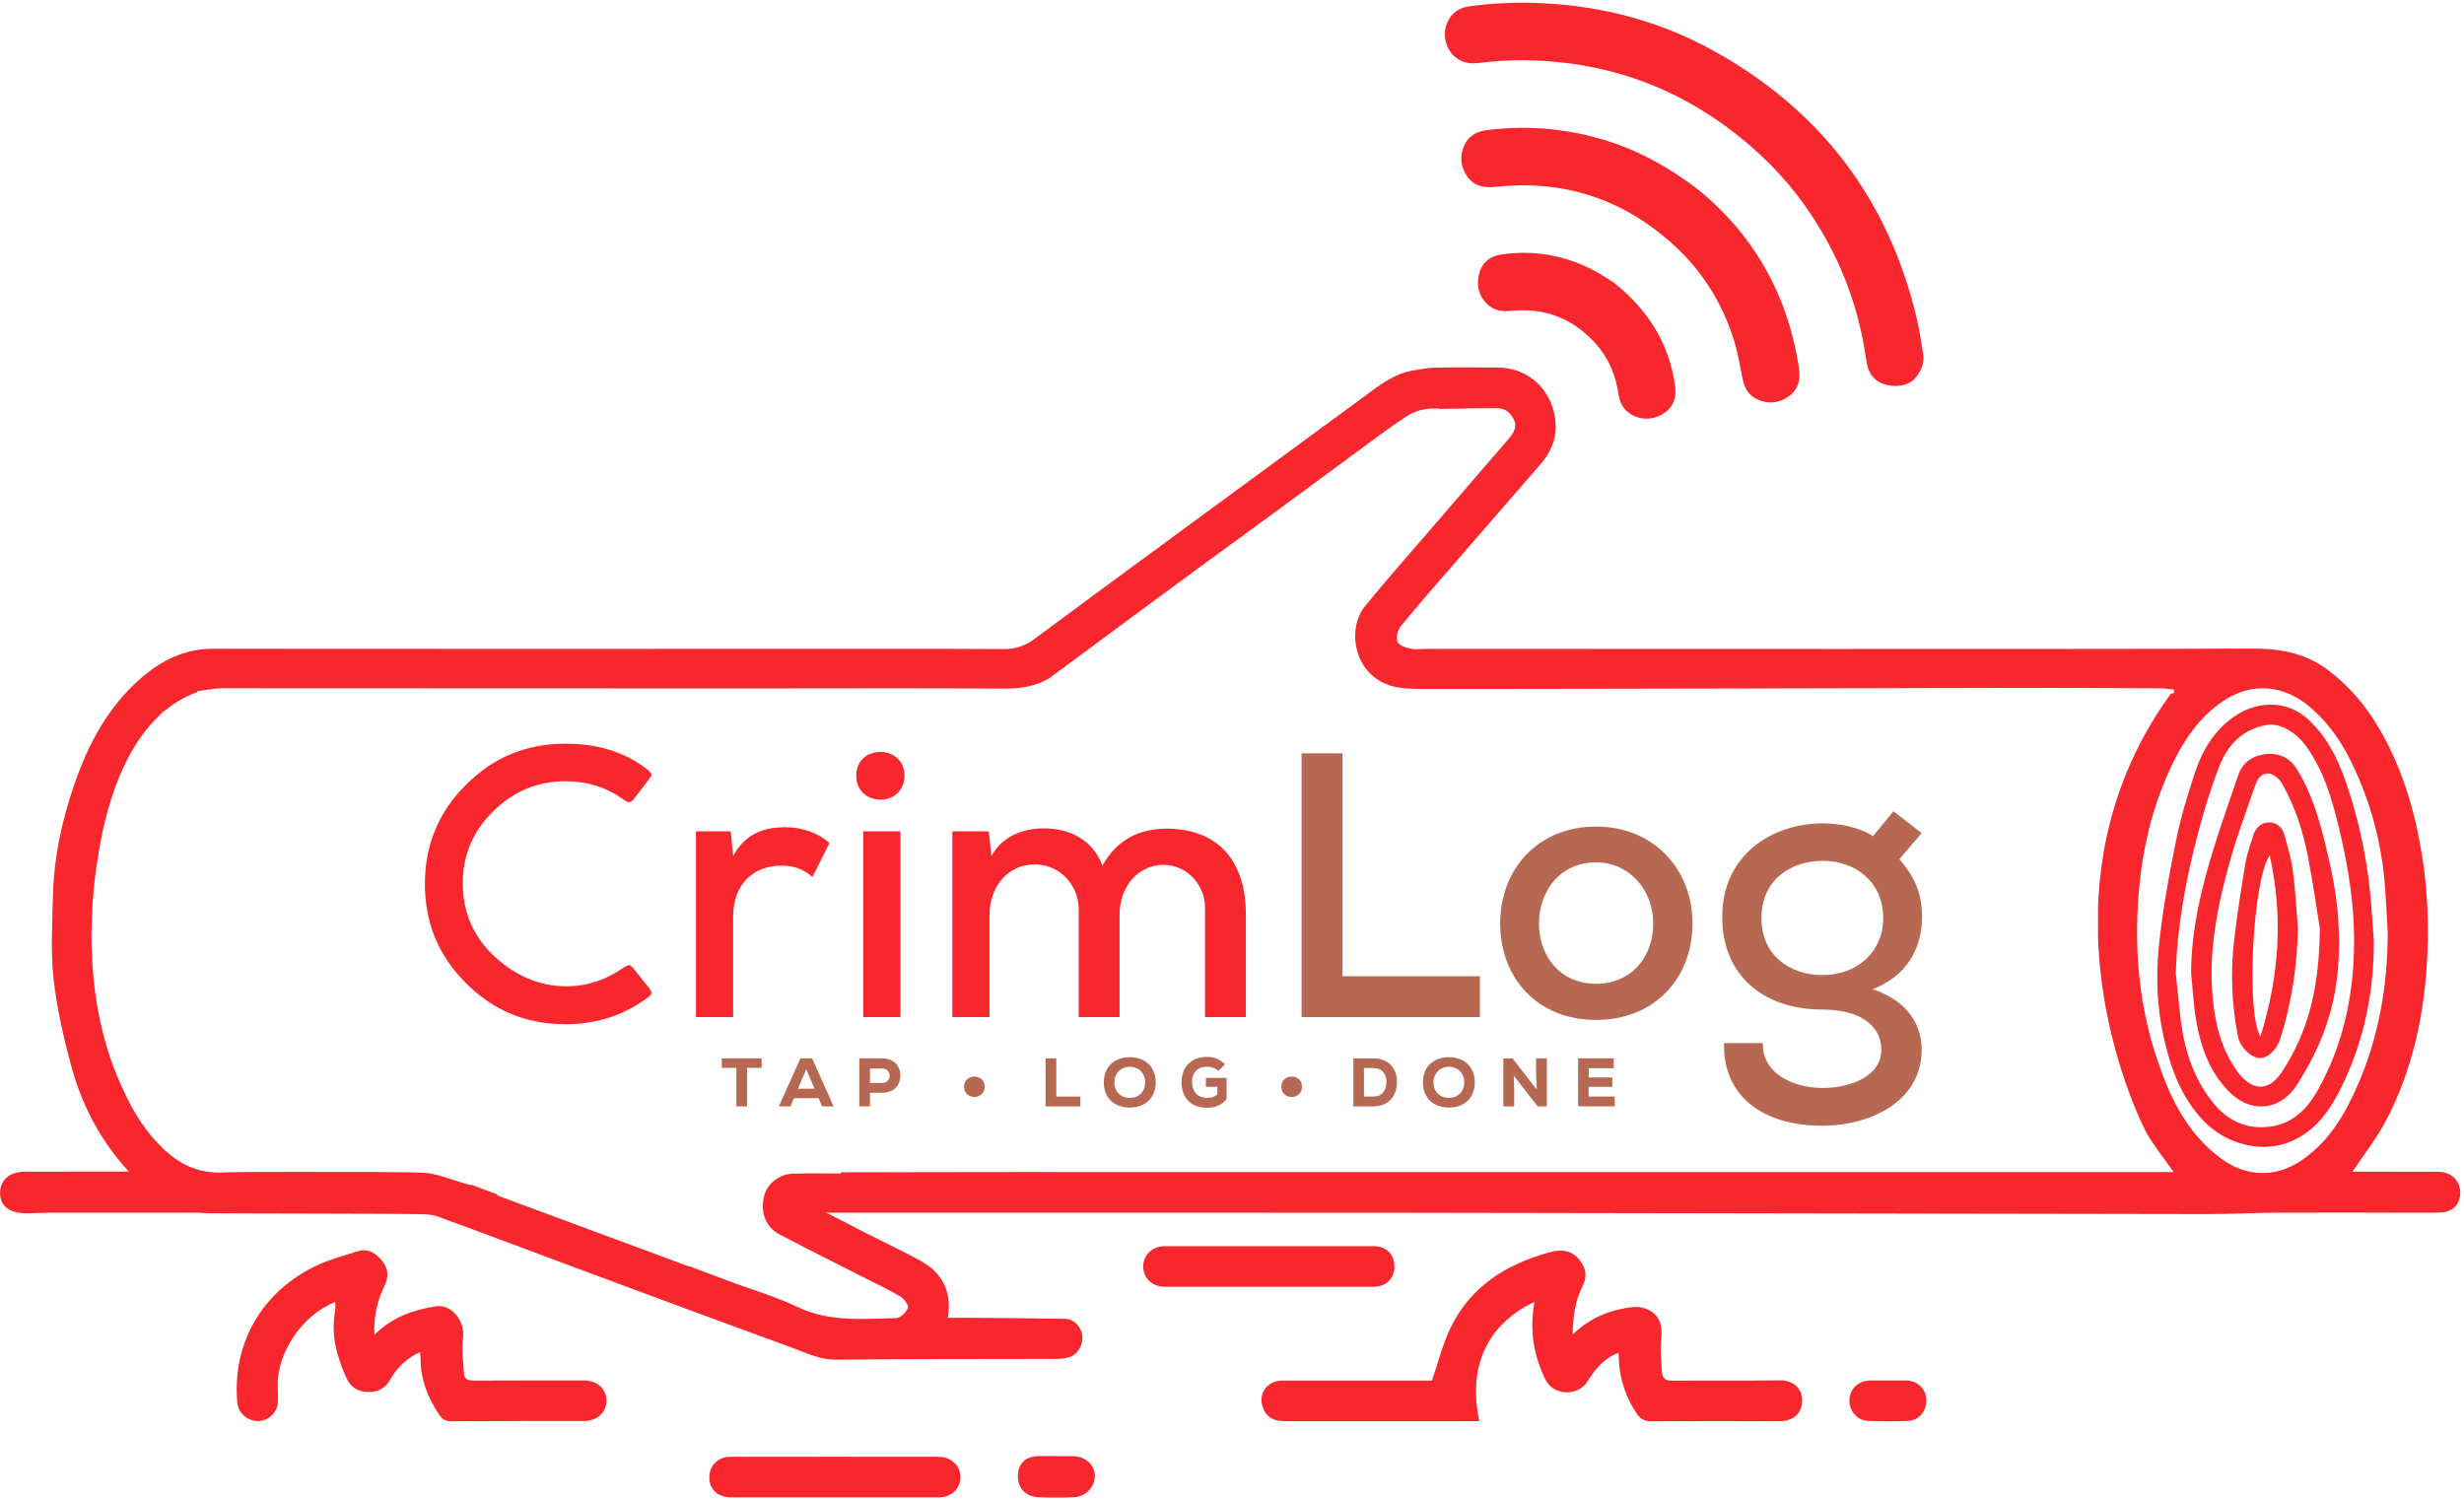 <svg width="647" height="394" viewBox="0 0 647 394" fill="none" xmlns="http://www.w3.org/2000/svg">
<path d="M502.99 99.21C501.47 100.97 498.69 101.84 495.43 101.08C492.37 100.37 490.54 98.2 490.06 94.71C488.52 83.55 485.11 73.01 479.68 63.14C475.11 54.83 469.43 47.38 462.49 40.91C444.88 24.48 424.05 16.02 399.95 15.81C395.98 15.78 391.99 16.08 388.04 16.56C381.04 17.41 378.02 10.61 379.98 5.99C381.12 3.3 383.24 1.97 386.08 1.61C392.46 0.79 398.85 0.52 405.27 0.85C420.98 1.65 435.87 5.6 449.64 13.17C477.94 28.73 495.93 52.27 503.34 83.77C504.03 86.7 504.45 89.7 504.94 92.68C505.29 94.74 505.01 96.69 502.99 99.21Z" fill="#F8262D"/>
<path d="M445.44 49.43C459.99 61.02 469.43 76.96 472.37 96.68C472.82 99.67 472.22 102.32 469.62 104.13C466.97 105.97 464.08 106.19 461.17 104.74C458.82 103.56 457.93 101.41 457.46 98.96C456.87 95.88 456.34 92.76 455.43 89.77C452.26 79.32 446.55 70.43 438.29 63.26C425.18 51.88 409.96 47.18 392.72 49.07C389.74 49.4 387.07 48.92 385.26 46.31C383.48 43.75 383.19 40.95 384.52 38.09C385.7 35.56 387.89 34.49 390.53 34.16C400.33 32.93 410 33.6 419.52 36.25C428.62 38.78 436.89 42.98 445.44 49.43Z" fill="#F8262D"/>
<path d="M423.79 74.24C433.04 81.63 438.3 90.41 439.84 101.34C440.33 104.79 439.1 107.34 436.33 108.88C433.41 110.51 429.91 110.24 427.39 108.16C425.88 106.92 425.24 105.23 424.96 103.35C424.25 98.52 422.42 94.15 419.19 90.47C413.28 83.74 405.84 80.75 396.91 81.62C394.61 81.84 392.45 81.65 390.68 80.01C388.31 77.82 387.61 75.08 388.37 72C389.11 69 391.18 67.27 394.18 66.83C402.91 65.55 411.18 67.06 418.94 71.25C420.84 72.29 422.64 73.53 423.79 74.24Z" fill="#F8262D"/>
<path d="M640.07 307.7C632.51 307.68 624.93 307.68 617.72 307.68C620.74 303.12 624.2 298.79 626.68 293.97C633.5 280.79 636.57 266.51 637.32 251.81C637.78 242.98 637.45 234.15 636.09 225.33C634.23 213.42 630.96 202.06 624.9 191.6C621.31 185.39 616.77 179.98 610.94 175.7C604.94 171.29 598.18 170.25 590.83 170.31C557.54 170.5 408.41 170.39 375.12 170.39C373.52 170.39 371.89 170.62 370.37 170.33C369.1 170.08 367.29 169.46 366.95 168.54C366.53 167.42 366.99 165.48 367.79 164.49C372.5 158.74 377.38 153.13 382.26 147.53C389.7 138.93 397.21 130.36 404.63 121.76C407.18 118.8 408.69 115.23 408.49 111.39C408.03 102.94 401.8 96.46 393.01 96.5C387.6 96.52 382.2 96.42 376.79 96.54C374.85 96.58 372.92 96.98 370.98 97.3C365.91 98.17 362.02 101.31 358.03 104.25C341.92 116.08 325.8 127.9 309.69 139.73C296.95 149.09 284.2 158.44 271.5 167.88C269.05 169.7 266.51 170.46 263.41 170.44C244.19 170.33 224.97 170.38 205.75 170.38C169.76 170.38 91.99 170.42 56 170.36C48.56 170.34 42.42 173.38 37.03 178.07C28.46 185.51 23.26 195.18 19.6 205.72C16.26 215.35 14.13 225.23 13.9 235.42C13.73 242.62 13.27 249.87 14.07 256.98C14.92 264.73 16.67 272.42 18.72 279.96C21.51 290.25 26.39 299.58 33.84 307.67C24.51 307.67 15.4 307.65 6.28 307.69C2.67 307.71 0.22 309.78 0.03 312.82C-0.16 316.09 1.66 318.14 5.56 318.52C8.07 318.75 10.63 318.44 13.16 318.44H51.52C52.56 318.44 53.59 318.57 54.62 318.59C59.14 318.67 105.44 318.68 109.96 318.82C111.63 318.88 113.42 318.88 114.94 319.45C127.99 324.22 140.98 329.14 154.01 333.98C171.96 340.65 189.91 347.31 207.89 353.87C211.69 355.26 215.3 357.1 219.63 357.04C238.85 356.83 258.07 356.91 277.29 356.85C278.39 356.85 279.53 356.74 280.58 356.45C282.94 355.8 284.42 353.37 284.19 350.77C283.96 348.49 282.1 346.38 279.76 346.33C271.44 346.16 263.1 346.12 254.77 346.05C252.83 346.03 250.91 346.05 248.9 346.05C249.98 339.04 247.38 334.22 241.72 331.08C237.18 328.57 232.47 326.39 227.84 324.03C224.4 322.26 220.96 320.48 217.01 318.45H227.3C274.78 318.45 322.26 318.41 369.74 318.47C401.12 318.51 548.34 318.74 579.72 318.81C586.06 318.81 592.41 318.45 598.75 318.43C610.68 318.37 622.59 318.43 634.51 318.45C636.73 318.45 638.95 318.49 641.18 318.36C644.2 318.17 646.04 316.12 646.02 313.12C645.96 309.92 643.59 307.7 640.07 307.7ZM274.59 307.76L230.91 307.82H230.76C230.63 307.84 230.48 307.84 230.32 307.84H220.79V308.16C216.59 308.16 212.4 308.06 208.18 308.2C204.5 308.31 201.38 310.92 200.6 314.24C199.63 318.4 201.06 322.24 204.66 324.14C211.86 327.92 219.13 331.53 226.37 335.23C229.73 336.94 233.17 338.55 236.42 340.45C237.39 341.04 238.66 342.79 238.4 343.45C237.94 344.61 236.42 346.11 235.32 346.13C226.58 346.34 217.79 347.21 209.43 343.21C204.34 340.8 198.89 339.07 193.55 337.21L181.09 332.54C181.07 332.56 181.05 332.6 181.03 332.62C164.34 326.43 147.64 320.26 130.49 313.89C130.57 313.83 130.64 313.76 130.72 313.7L123.94 311.17C123.69 311.19 123.47 311.17 123.26 311.11C119.54 310.16 115.93 308.55 112.15 308.03C111.64 307.95 110.06 307.9 107.69 307.86H107.35C102.77 307.78 95.46 307.75 87.12 307.75C84.48 307.75 81.75 307.75 78.95 307.73H77.54C56.65 307.75 60.26 307.88 58 307.92H57.54C52.15 307.92 47.59 305.94 43.58 302.3C38.43 297.63 34.96 292.03 32.28 285.97C25.59 272.07 21.93 252.14 25.27 227.85C25.57 226.24 25.78 224.68 26.01 223.2C26.09 222.71 26.16 222.23 26.26 221.76C26.26 221.72 26.26 221.7 26.28 221.68C29.62 203.68 35.81 193.57 41.85 187.89L41.91 187.83C42 187.7 42.12 187.56 42.23 187.45C42.59 187.07 42.97 186.75 43.39 186.54C46.41 184.05 49.33 182.61 51.77 181.79V181.51C52.42 181.43 53.06 181.32 53.71 181.23C55.23 180.98 56.73 180.72 58.25 180.72L69.63 180.74L184.7 180.78C189.39 180.78 194.08 180.8 198.75 180.78C220.27 180.78 241.81 180.69 263.32 180.82C267.76 180.86 271.77 180.33 275.51 178.1L293.8 164.58L300.18 159.85L300.26 159.79C304.89 156.35 309.55 152.93 314.2 149.52C320.56 144.85 326.98 140.23 333.34 135.56C342.89 128.55 352.41 121.49 361.96 114.48C364.51 112.62 367.07 110.8 369.73 109.09C371.12 108.22 372.62 107.68 374.38 107.44C374.42 107.42 374.47 107.42 374.53 107.42C375.54 107.27 376.62 107.23 377.83 107.27C377.81 107.31 377.79 107.35 377.75 107.38L384.78 107.29C384.89 107.27 385.01 107.25 385.12 107.25C387.15 107.16 389.17 107.21 391.2 107.21L392.99 107.19C395.19 107.13 396.54 108.33 397.47 110.11C398.36 111.84 397.66 113.38 396.56 114.71C394.66 117.03 392.67 119.25 390.71 121.53C385.43 127.65 380.15 133.76 374.89 139.88C369.38 146.3 363.74 152.62 358.4 159.2C354.66 163.8 355.04 171.89 359.44 176.52C363.77 181.1 369.2 180.89 374.6 180.91C387.53 180.95 516.34 180.68 529.27 180.64C541.98 180.6 554.68 180.7 567.39 180.75C568.53 180.75 569.67 180.98 570.81 181.09C570.85 181.37 570.9 181.66 570.94 181.93C570.62 182.03 570.29 182.12 569.97 182.23C560.07 195.89 554.8 210.03 552.42 223.54C552.42 223.62 552.4 223.69 552.38 223.77C551.94 226.43 551.6 229.13 551.32 231.84H551.3C551.11 233.99 550.98 236.09 550.9 238.18V246.06C551.79 273.37 562.05 294.4 563.38 297.02C563.48 297.21 563.53 297.3 563.53 297.3C565.52 300.83 568.13 304.04 570.75 307.78H274.59V307.76ZM604.35 304.7C597.23 309.54 589.46 308.92 583.02 304.09C573.85 297.21 569.35 287.34 566 276.87C562.43 265.76 560.95 254.25 561.18 242.61C561.48 227.74 564.12 213.32 570.79 199.92C574.06 193.37 578.27 187.42 584.73 183.49C591.62 179.27 599.51 180 605.85 185.1C613.14 190.95 617.25 198.85 620.55 207.3C623.76 215.58 625.62 224.15 626.27 233C626.55 236.86 626.74 240.73 626.97 244.59C626.99 258.49 624.73 271.9 619.2 284.68C615.84 292.49 611.62 299.74 604.35 304.7Z" fill="#F8262D"/>
<path d="M425.03 355.21C421.09 356.73 418.82 359.58 416.83 362.78C414.48 366.56 408.34 366.57 406.08 362.77C405.25 361.37 404.67 359.79 404.12 358.25C402.24 352.95 401.9 347.49 402.92 341.86C392.65 346.7 384.89 356.57 388.45 373.19C387.62 373.19 386.86 373.19 386.09 373.19C369.88 373.19 353.67 373.19 337.47 373.19C335.13 373.19 333.1 372.68 331.93 370.36C329.96 366.46 332.37 362.54 336.84 362.53C349.23 362.51 361.63 362.52 374.02 362.52C374.88 362.52 375.74 362.52 376.01 362.52C377.64 357.77 378.76 353.18 380.73 349C385.99 337.87 395.49 331.94 406.99 328.81C409.64 328.09 412.24 328.13 414.36 330.42C416.4 332.61 416.92 335.01 415.53 337.76C413.58 341.63 413.05 345.75 412.94 350.43C416.72 346.8 420.9 344.73 425.57 343.75C427.44 343.36 429.54 342.95 431.31 343.41C435.39 344.47 436.69 347.45 436.19 351.58C435.84 354.49 436.24 357.5 436.42 360.45C436.52 362.04 437.44 362.58 439.14 362.56C448.51 362.46 457.89 362.6 467.26 362.47C471.11 362.41 473.23 364.81 473.22 367.75C473.21 371.17 470.82 373.23 467.19 373.21C455.99 373.15 444.78 373.15 433.58 373.23C431.75 373.24 430.67 372.55 429.71 371.11C426.57 366.37 425.01 361.18 425.03 355.21Z" fill="#F8262D"/>
<path d="M98.29 350.54C103.04 345.82 108.47 344.01 114.3 343.04C118.57 342.33 122.2 346.85 121.56 351.51C121.15 354.48 121.67 357.57 121.83 360.61C121.91 362.26 122.96 362.54 124.44 362.53C134.05 362.48 143.67 362.5 153.28 362.5C156.8 362.5 159.22 364.67 159.24 367.81C159.26 370.9 156.77 373.16 153.29 373.16C141.69 373.17 130.09 373.13 118.49 373.21C117.03 373.22 116.16 372.72 115.4 371.6C112.34 367.08 110.39 362.21 110.44 356.66C110.44 356.21 110.35 355.75 110.28 355.05C106.8 356.69 104.29 359.04 102.53 362.19C101.14 364.66 99.03 365.71 96.27 365.53C93.75 365.37 91.97 364.09 90.95 361.81C88.42 356.21 86.83 350.46 88.01 344.23C88.15 343.48 88.03 342.67 88.03 341.9C79.48 345.23 72.68 355.15 72.94 363.97C72.98 365.32 73 366.67 72.97 368.02C72.91 370.8 70.6 373.08 67.82 373.16C65.04 373.24 62.56 371.07 62.31 368.33C60.88 352.63 69.03 338.68 83.73 332.05C87 330.58 90.52 329.64 93.96 328.57C96.68 327.72 98.71 329.12 100.33 331.07C101.93 332.99 102.13 335.27 101.03 337.5C99.07 341.45 98.13 345.57 98.29 350.54Z" fill="#F8262D"/>
<path d="M333.18 337.9C324.05 337.9 314.91 337.9 305.78 337.9C302.55 337.9 300.15 335.57 300.18 332.52C300.21 329.59 302.58 327.25 305.72 327.25C324.07 327.23 342.41 327.23 360.76 327.25C364 327.25 366.15 329.43 366.15 332.56C366.15 335.79 363.97 337.9 360.58 337.91C351.45 337.91 342.32 337.9 333.18 337.9Z" fill="#F8262D"/>
<path d="M219.08 393.2C210.03 393.2 200.98 393.2 191.94 393.2C188.5 393.2 186.28 391.14 186.25 387.98C186.22 384.88 188.52 382.56 191.79 382.55C210.05 382.52 228.3 382.53 246.56 382.55C249.77 382.55 252.26 384.99 252.21 387.96C252.16 390.98 249.73 393.21 246.46 393.21C237.33 393.2 228.21 393.2 219.08 393.2Z" fill="#F8262D"/>
<path d="M277.42 382.38C278.84 382.38 280.26 382.38 281.68 382.38C284.88 382.39 287.38 384.52 287.48 387.32C287.6 390.39 285.2 393.03 281.94 393.17C278.86 393.3 275.76 393.3 272.68 393.17C269.23 393.02 267.12 390.62 267.28 387.31C267.44 384.06 269.53 382.3 273.15 382.36C274.57 382.38 275.99 382.36 277.41 382.36C277.42 382.37 277.42 382.37 277.42 382.38Z" fill="#F8262D"/>
<path d="M495.84 362.51C497.43 362.51 499.02 362.49 500.6 362.51C503.48 362.55 505.74 364.72 505.82 367.49C505.91 370.53 503.94 373 501.01 373.13C497.52 373.29 494.02 373.29 490.53 373.13C487.61 373 485.49 370.42 485.62 367.54C485.75 364.65 488.04 362.53 491.07 362.51C492.67 362.5 494.26 362.51 495.84 362.51Z" fill="#F8262D"/>
<path d="M622.64 237.62C621.86 227.55 619.96 217.7 616.89 208.07C614.61 200.89 611.71 194 605.93 188.77C600.55 183.91 593.22 184.14 587.68 187.5C581.77 191.09 578.32 196.83 576.23 203.24C574.35 209.05 572.53 214.92 571.35 220.9C569.49 230.21 567.74 239.57 566.83 249.01C566.11 256.68 566.39 264.49 568.1 272.14C569.92 280.38 572.66 288.13 578.68 294.4C584.47 300.42 594.29 303.35 602.5 299.3C608.79 296.2 612.26 290.81 615.13 284.81C620.85 272.88 623.37 260.27 623.33 247.07C623.1 243.92 622.89 240.77 622.64 237.62ZM618.12 249.3C617.82 262.46 614.99 275.07 608.41 286.62C605.71 291.33 601.99 295.01 596.2 295.83C589.99 296.7 584.94 294.31 581.18 289.66C576 283.28 573.53 275.64 572.58 267.53C572.12 263.52 571.73 259.52 571.31 255.53C571.69 243.68 573.76 232.13 576.65 220.76C578.34 214.09 580.32 207.43 582.84 201.03C584.99 195.6 588.78 191.53 595.11 190.38C598.87 189.7 603.05 192.58 605.27 195.58C610.17 202.19 612.37 209.92 614.25 217.71C616.75 228.06 618.37 238.61 618.12 249.3Z" fill="#F8262D"/>
<path d="M613.9 240.39C613.39 234.08 612.1 227.78 610.58 221.63C608.91 214.85 606.91 208.09 603.17 202.05C601.18 198.8 598.16 197.55 594.47 198.08C591.26 198.55 588.81 200.42 587.77 203.45C584.77 212.19 581.64 220.92 579.22 229.83C576.96 238.26 575.31 246.89 575.36 255.77C575.8 260.01 575.99 264.28 576.75 268.46C578 275.35 580.38 281.81 585.54 286.9C591.16 292.43 598.8 291.61 603.07 284.96C606.6 279.45 609.53 273.68 611.45 267.35C614.13 258.51 614.61 249.45 613.9 240.39ZM599.16 281.51C595.49 287.07 591.03 286.18 587.61 281.53C583.55 276 581.82 269.68 581.1 262.88C579.73 250.16 582.24 237.92 585.62 225.84C587.5 219.14 589.99 212.6 592.27 205.99C592.84 204.32 594.11 202.84 595.88 203.14C597.11 203.35 598.54 204.56 599.18 205.7C602.62 211.68 604.71 218.22 606.02 224.94C607.44 232.35 608.51 239.83 609.15 243.86C609 259.69 606 271.14 599.16 281.51Z" fill="#F8262D"/>
<path d="M602.05 228.6C601.63 225.45 600.68 222.35 599.85 219.26C599.3 217.21 597.76 215.9 595.69 215.96C593.53 216.04 592.18 217.56 591.57 219.63C590.89 221.97 589.99 224.26 589.61 226.64C588.51 233.21 587.5 239.8 586.7 246.41C585.64 255.01 585.98 263.6 587.63 272.11C588.18 274.96 590.92 277.62 593.21 277.83C595.3 278 597.81 275.82 598.77 272.74C601.73 263.3 603.21 253.63 603.39 243.7C602.98 238.64 602.72 233.59 602.05 228.6ZM593.56 272.18C589.65 266.05 591.57 230.72 595.99 224.6C599.56 240.71 598.48 256.31 593.56 272.18Z" fill="#F8262D"/>
<path d="M26.01 223.18C25.78 224.66 25.57 226.22 25.27 227.83C25.48 226.22 25.73 224.68 26.01 223.18Z" fill="#F8262D"/>
<path d="M58.24 180.7C56.72 180.7 55.22 180.97 53.7 181.21C56.46 180.56 58.24 180.7 58.24 180.7Z" fill="#F8262D"/>
<path d="M107.34 307.85C102.23 307.81 95.07 307.77 87.11 307.74C95.45 307.74 102.76 307.78 107.34 307.85Z" fill="#F8262D"/>
<path d="M374.54 107.39C374.48 107.39 374.43 107.39 374.39 107.41L374.41 107.39H374.54Z" fill="black"/>
<path d="M193.37 280.42H189.53V277.92C193.21 277.92 196.3 277.92 200 277.92V280.42H196.16V290.53H193.37V280.42V280.42Z" fill="#B76853"/>
<path d="M214.94 288.37H208.47L207.55 290.53H204.52L210.18 277.92H213.24L218.9 290.53H215.85L214.94 288.37ZM211.71 280.77L209.53 285.89H213.87L211.71 280.77Z" fill="#B76853"/>
<path d="M228.45 286.96V290.53H225.64V277.92C227.66 277.92 229.59 277.92 231.59 277.92C234.82 277.92 236.42 280.01 236.42 282.44C236.42 284.96 234.8 286.93 231.59 286.96H228.45V286.96ZM228.45 284.39H231.59C232.94 284.39 233.61 283.51 233.61 282.5C233.61 281.49 232.93 280.59 231.59 280.59H228.45V284.39Z" fill="#B76853"/>
<path d="M256.99 285.38C256.99 287.33 254.03 287.33 254.03 285.38C254.03 283.43 256.99 283.43 256.99 285.38Z" fill="#B76853"/>
<path d="M277.36 277.92V287.96H283.67V290.54H274.55V277.93H277.36V277.92Z" fill="#B76853"/>
<path d="M296.66 290.84C292.62 290.84 289.85 288.34 289.85 284.23C289.85 280.12 292.62 277.62 296.66 277.62C300.7 277.62 303.47 280.12 303.47 284.23C303.47 288.33 300.7 290.84 296.66 290.84ZM296.66 280.14C294.26 280.14 292.61 281.94 292.61 284.23C292.61 286.59 294.27 288.3 296.66 288.3C299.11 288.3 300.71 286.57 300.71 284.23C300.71 281.92 299.11 280.14 296.66 280.14Z" fill="#B76853"/>
<path d="M319.92 281.23C319.15 280.49 317.97 280.11 316.97 280.11C314.57 280.11 313.01 281.48 313.01 284.24C313.01 286.04 314 288.29 316.97 288.29C317.85 288.29 318.68 288.15 319.65 287.41V285.39H316.64V283.05H322.08V288.55C321 290.1 319.27 290.89 316.94 290.89C312.07 290.89 310.24 287.52 310.24 284.24C310.24 280.69 312.33 277.54 316.96 277.54C318.67 277.54 320.22 278.01 321.66 279.49L319.92 281.23Z" fill="#B76853"/>
<path d="M341.88 285.38C341.88 288.95 336.46 288.95 336.46 285.38C336.45 281.81 341.88 281.81 341.88 285.38Z" fill="#B76853"/>
<path d="M258.56 285.38C258.56 288.95 253.14 288.95 253.14 285.38C253.14 281.81 258.56 281.81 258.56 285.38Z" fill="#B76853"/>
<path d="M360.55 277.92C364.89 277.92 366.82 280.84 366.82 284.14C366.82 287.44 364.96 290.54 360.55 290.54C358.96 290.54 356.96 290.54 355.38 290.54V277.93H360.55V277.92ZM358.15 287.94H360.55C363.29 287.94 364.05 285.92 364.05 284.1C364.05 282.28 363.19 280.46 360.55 280.46H358.15V287.94Z" fill="#B76853"/>
<path d="M380.44 290.84C376.4 290.84 373.63 288.34 373.63 284.23C373.63 280.12 376.4 277.62 380.44 277.62C384.48 277.62 387.25 280.12 387.25 284.23C387.25 288.33 384.48 290.84 380.44 290.84ZM380.44 280.14C378.04 280.14 376.39 281.94 376.39 284.23C376.39 286.59 378.05 288.3 380.44 288.3C382.89 288.3 384.49 286.57 384.49 284.23C384.49 281.92 382.89 280.14 380.44 280.14Z" fill="#B76853"/>
<path d="M403.52 286.12L403.34 282.16V277.93H406.17V290.54H403.76L397.49 282.47L397.6 286.61V290.54H394.75V277.93H397.16L403.52 286.12Z" fill="#B76853"/>
<path d="M423.99 290.53H414.39C414.39 286.33 414.39 282.12 414.39 277.92H423.74V280.5H417.15V282.93H423.37V285.4H417.15V287.94H424V290.53H423.99Z" fill="#B76853"/>
<path d="M191.86 218.31L192.52 224.74C195.93 218.51 201.23 217.22 206.25 217.22C210.8 217.22 215.15 218.9 217.8 221.38L213.35 230.28C210.98 228.3 208.71 227.31 205.11 227.31C198.39 227.31 192.51 231.66 192.51 240.67V267.09H182.75V218.31H191.86V218.31Z" fill="#F8262D"/>
<path d="M237.5 203.68C237.5 212.09 224.83 212.09 224.83 203.68C224.82 195.37 237.5 195.37 237.5 203.68ZM226.67 218.31V267.09H236.43V218.31H226.67V218.31Z" fill="#F8262D"/>
<path d="M283.25 267.09V238.74C283.25 232.49 278.36 227.17 272.1 227C264.59 226.8 259.83 232.92 259.83 240.26V267.09H250.07V218.31H259.63L260.33 224.83C263.12 219.5 268.89 217.52 274.07 217.52C280.34 217.52 286.72 220.09 289.5 227.29C293.48 220.08 299.66 217.61 306.33 217.61C319.87 217.61 327.14 226.1 327.14 240.12V267.08H316.41V238.3C316.41 231.68 310.65 226.31 304.09 227.2C297.88 228.04 293.97 233.6 293.97 240.26V267.09H283.25Z" fill="#F8262D"/>
<path d="M352.51 197.82V256.35H388.6V267.08H341.77V197.82H352.51V197.82Z" fill="#B76853"/>
<path d="M444.41 242.49C444.41 256.94 434.41 267.83 419.07 267.83C403.82 267.83 393.92 256.94 393.92 242.49C393.92 228.14 403.92 217.05 419.07 217.05C434.11 217.05 444.41 228.14 444.41 242.49ZM404.11 242.49C404.11 251.2 409.75 258.33 419.06 258.33C428.47 258.33 434.11 251.2 434.11 242.49C434.11 233.88 427.97 226.45 419.06 226.45C409.76 226.45 404.11 233.88 404.11 242.49Z" fill="#B76853"/>
<path d="M497.17 213.03L504.59 218.77L498.75 225.6C502.81 230.35 504.69 234.71 504.69 240.75C504.69 249.36 500.43 256.39 491.72 259.76C501.72 263.13 504.59 269.86 504.59 275.7C504.59 288.97 491.52 295.6 478.45 295.6C462.51 295.6 452.31 287.48 452.71 273.92H462.91C462.61 281.54 470.33 285.6 478.45 285.7C485.97 285.7 493.99 282.63 493.99 275.7C493.99 268.87 487.75 265.11 478.65 265.11C462.81 265.11 452.22 256 452.22 240.76C452.22 224.43 465.39 216.21 478.65 216.21C482.71 216.21 488.35 217.2 491.82 219.58L497.17 213.03ZM462.52 241.1C462.52 250.8 469.85 256.05 478.66 256.05C487.67 256.05 494.5 249.91 494.5 241.1C494.5 231.5 487.08 226.05 478.66 226.05C470.34 226.06 462.52 230.91 462.52 241.1Z" fill="#B76853"/>
<path d="M166.31 254.28C165.56 253.42 165.18 253.4 165.15 253.4C164.95 253.44 164.03 253.94 163.6 254.17C159.07 257.38 154.07 259 148.73 259C141.91 259 135.61 256.42 130.02 251.32C124.38 246.17 121.51 239.63 121.51 231.87C121.51 224.58 124.2 218.23 129.51 213.03C134.93 207.72 141.15 205.15 148.54 205.15C154.12 205.15 159.1 206.69 163.35 209.71C164.65 210.63 165.11 210.65 165.16 210.65C165.54 210.65 165.93 210.42 166.34 209.94L170.45 204.57C170.97 203.83 171.06 203.59 171.08 203.52C171.07 203.21 170.68 202.53 169.54 201.74C163.91 197.46 156.87 195.29 148.55 195.29C138.18 195.29 129.61 198.82 122.36 206.08C115.2 213.14 111.57 221.88 111.57 232.07C111.57 242.38 115.1 250.91 122.36 258.17C129.62 265.43 138.18 268.95 148.55 268.95C156.83 268.95 164.21 266.5 170.49 261.64C171 261.22 171.07 260.92 171.07 260.69C171.07 260.61 170.97 260.19 170.53 259.56L166.31 254.28Z" fill="#F8262D"/>
</svg>

